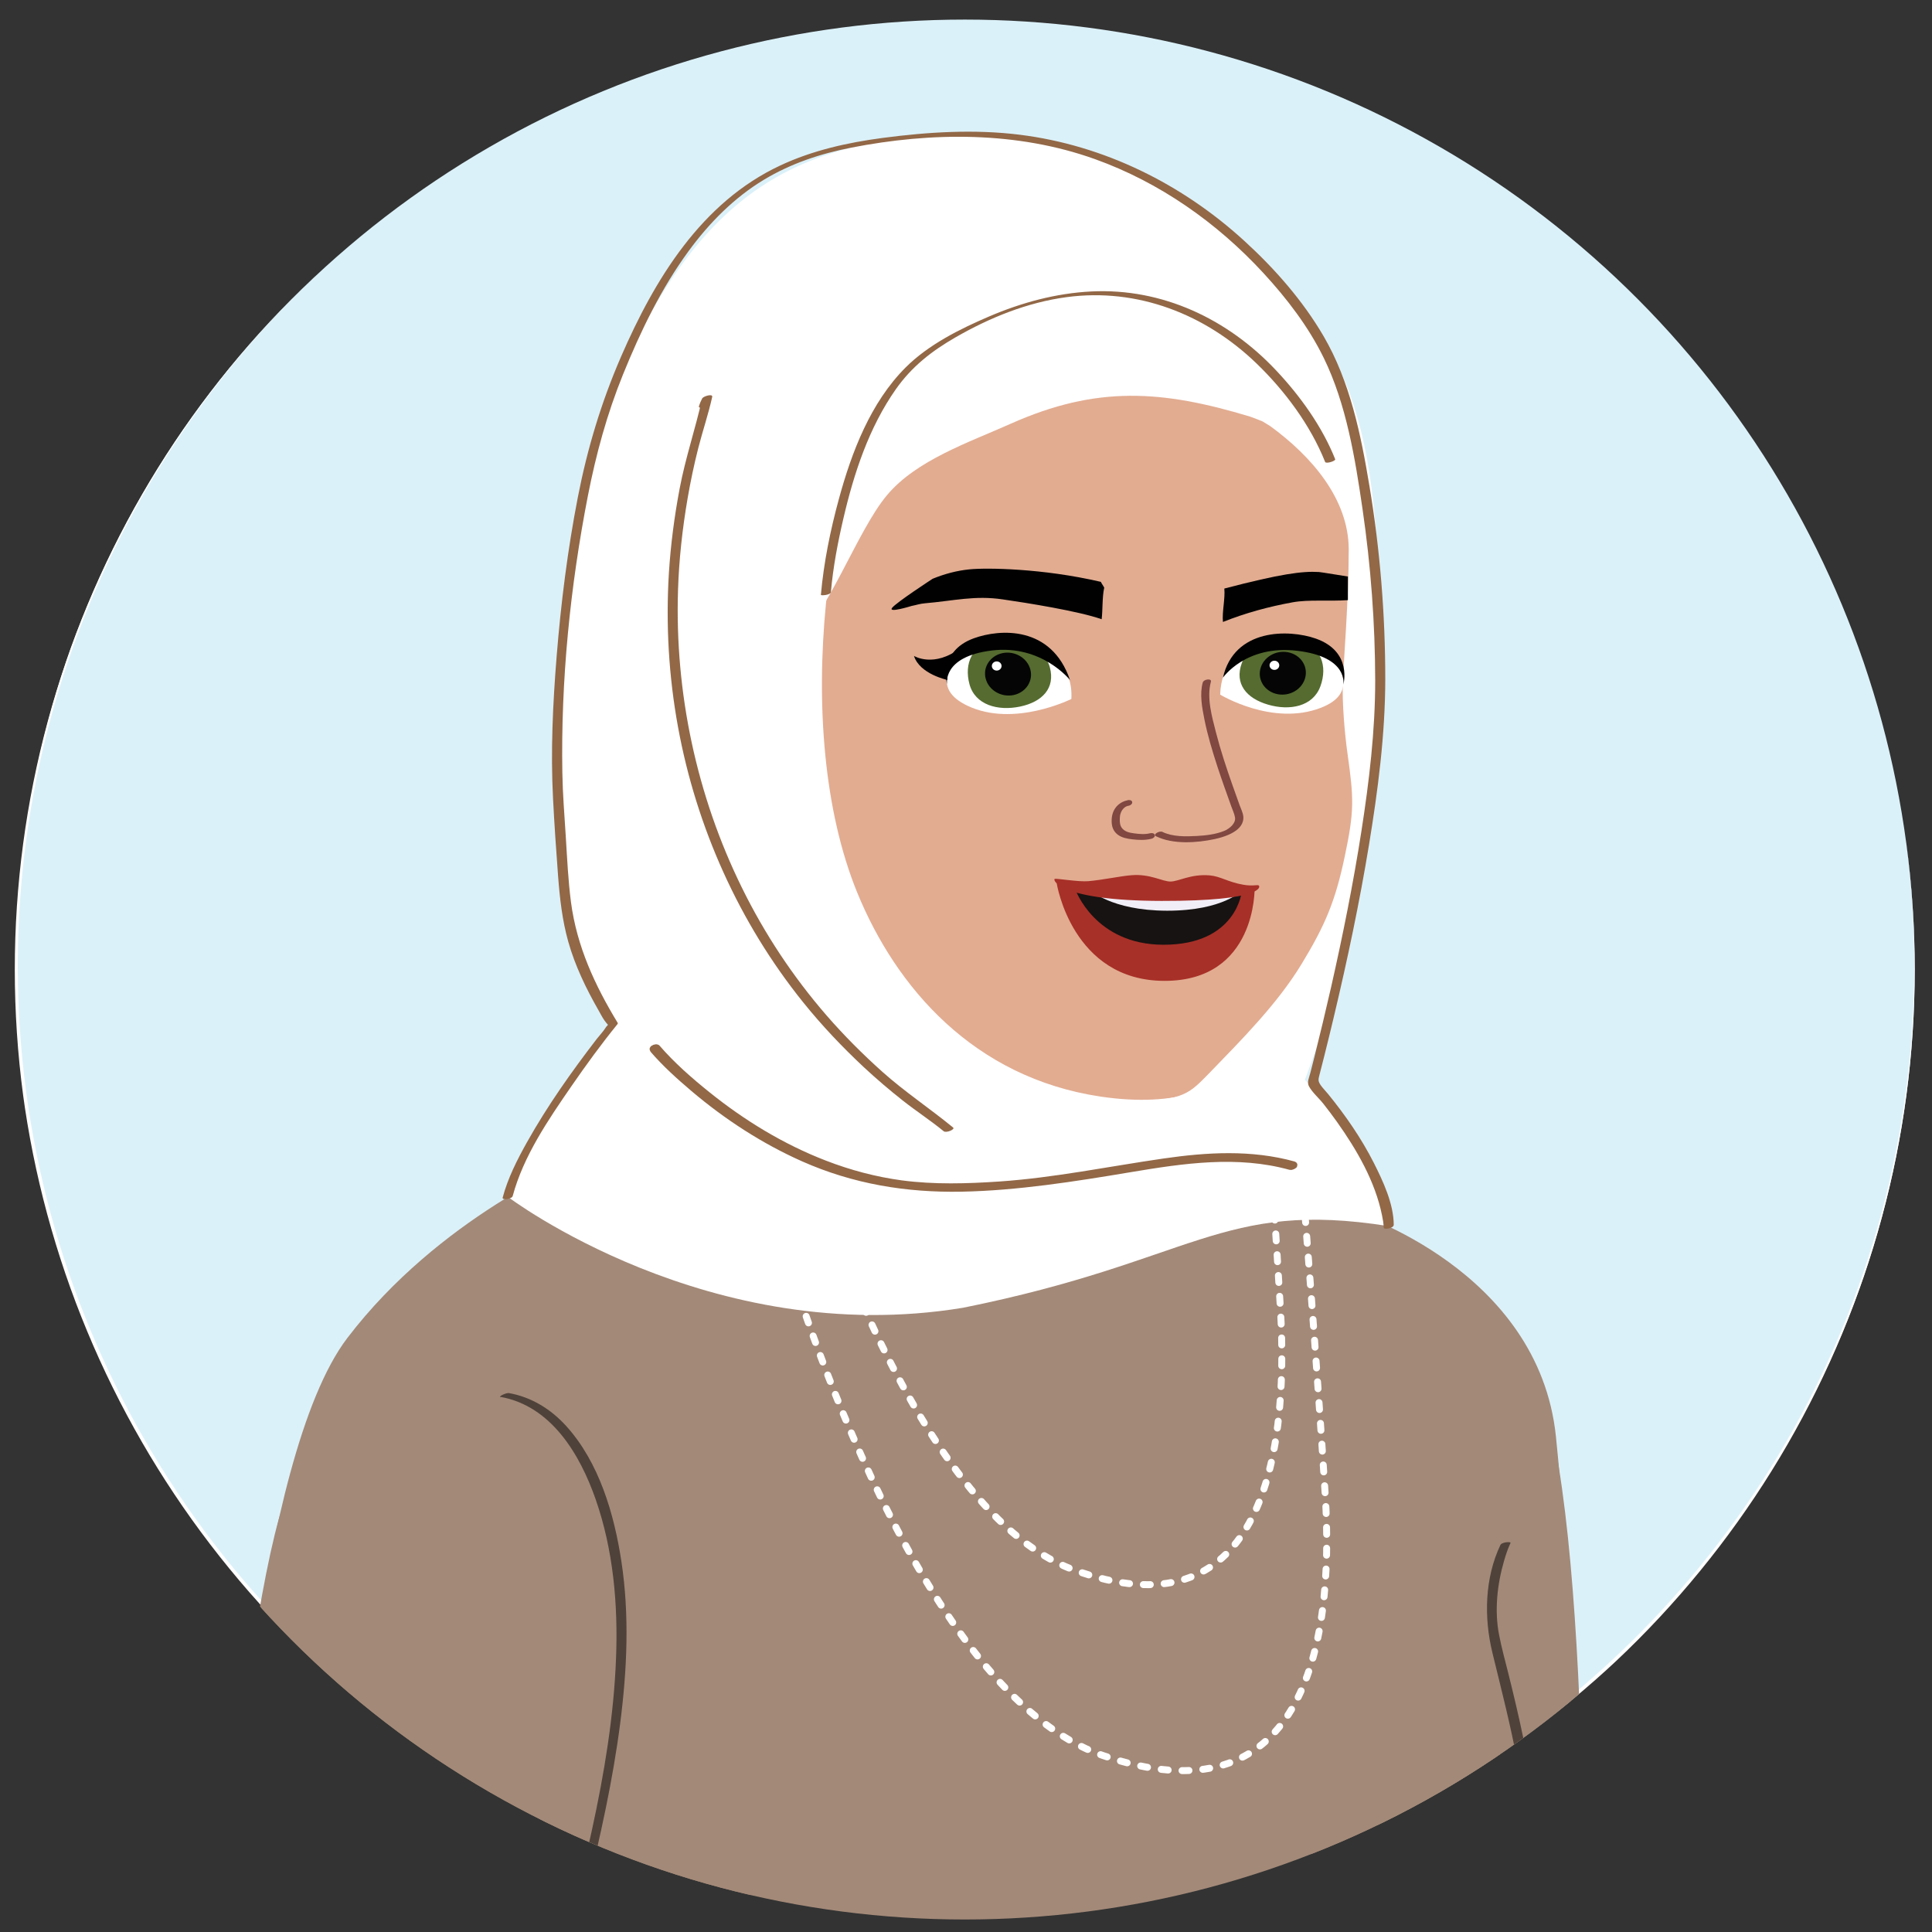<?xml version="1.0" encoding="UTF-8"?>
<svg id="Layer_1" data-name="Layer 1" xmlns="http://www.w3.org/2000/svg" xmlns:xlink="http://www.w3.org/1999/xlink" viewBox="0 0 278.14 278.14">
  <rect x="0" y="0" width="278.14" height="278.14" fill="#333333" stroke="none"/>
  <defs>
    <style>
      .cls-1, .cls-2, .cls-3 {
        fill: none;
      }

      .cls-4 {
        fill: #050505;
      }

      .cls-5 {
        fill: #010101;
      }

      .cls-6 {
        fill: #d78a28;
      }

      .cls-2 {
        stroke-width: .75px;
      }

      .cls-2, .cls-7, .cls-3, .cls-8 {
        stroke-miterlimit: 10;
      }

      .cls-2, .cls-3 {
        stroke-linecap: round;
      }

      .cls-2, .cls-3, .cls-8 {
        stroke: #fff;
      }

      .cls-9 {
        fill: #804841;
      }

      .cls-7 {
        stroke: #926847;
      }

      .cls-7, .cls-10 {
        fill: #926847;
      }

      .cls-11 {
        fill: #f2eef7;
      }

      .cls-12 {
        fill: #914a3b;
      }

      .cls-13 {
        fill: #4f423a;
      }

      .cls-14 {
        fill: #fff;
      }

      .cls-3 {
        stroke-dasharray: 1 2;
      }

      .cls-15 {
        fill: #e2ac91;
      }

      .cls-16 {
        fill: #161312;
      }

      .cls-17 {
        fill: #241f20;
      }

      .cls-8 {
        fill: #dbf1f9;
        stroke-width: .5px;
      }

      .cls-18 {
        fill: #a73028;
      }

      .cls-19 {
        fill: #a38978;
      }

      .cls-20 {
        clip-path: url(#clippath);
      }

      .cls-21 {
        fill: #556b30;
      }
    </style>
    <clipPath id="clippath">
      <circle class="cls-1" cx="138.89" cy="139.58" r="136.76"/>
    </clipPath>
  </defs>
  <g id="Layer_6" data-name="Layer 6">
    <g class="cls-20">
      <g>
        <circle class="cls-8" cx="139.07" cy="139.07" r="136.76"/>
        <circle class="cls-1" cx="139.43" cy="138.93" r="136.76"/>
        <path class="cls-19" d="M194.97,175.54c2.74,1.08,22.27,6.41,27.71,27.19,6.86,26.2,5.34,93.6,5.59,120.41.5,53.48,8.51,69.29,6.42,122.82l-15.9,2.94s-33.44-216.55-43.21-245.65c-9.77-29.1,19.4-27.71,19.4-27.71h0Z"/>
        <path class="cls-19" d="M194.9,174.53s26.62,8.24,29.1,32.29c3.66,35.49,1.66,72.6,1.66,72.6l-26.86-1.07-3.89-103.82h-.01Z"/>
        <path class="cls-19" d="M213.45,331.47c.05,5.5,4.18,28.62,5.54,33.79-4.96,1.6-7.99-.81-13.15.09-22.57,3.93-45.78,1.35-67.94-3.56-18.95-4.2-37.38-10.18-55.7-16.34l.52-1.22-9.6-154.96,15.66-21.96,24.31,4.93,3.19,7.76c6.87,7.78,9.35,3.71,20.27,5.7,6.82,1.25-3.48-7.06,0-7.43,12.65-1.33,36.91-.08,35.69-3.75-1.03-3.1,17.41-4.02,18.78-3.58,9.32,3.01,3.92,15.52,11.65,18.5,0,0,12.8,10.29,14.11,36.39"/>
        <path class="cls-19" d="M206.42,326.55l-122.97-6.04-1.04,22.81-18.74,52.19s-4.97,5.17,51.62,11.43c56.59,6.27,109.05-5.5,109.05-5.5,1.32-19.34-10.88-69.97-10.88-69.97,0,0,1.31-26.13,3.21-32.74s5.45-3.42,6.82-13.52c1.37-10.1-.71-24.64-.71-24.64l-16.14-1.31-.22,67.29h0Z"/>
        <path class="cls-13" d="M216.02,222.39c-2.28,4.79-2.4,10.46-1.17,15.53s2.66,10.57,3.64,15.94c2.58,14.17,3.45,30.71-5.12,43.14-1.12,1.63-2.41,3.15-3.82,4.54-.65.64-1.33,1.26-2.04,1.84-.35.29-.68.45-.8.85-.2.64-.09,1.55-.12,2.2-.08,1.52-.14,3.04-.2,4.56-.38,10.14-.46,20.33.32,30.45.66,8.62,2.55,17.09,4.5,25.49,2.31,9.96,4.73,19.88,6.56,29.94,1.93,10.62,2.89,21.29,3.92,32.02.73,7.59,1.5,15.17,2.3,22.75.05.44.09.89.14,1.33.03.29,1.49.01,1.45-.39-.61-5.75-1.2-11.5-1.77-17.25-1.02-10.22-1.7-20.49-3.23-30.66-1.58-10.55-3.89-20.96-6.33-31.34-2.04-8.69-4.21-17.4-5.44-26.25-1.38-9.95-1.36-20.12-1.16-30.14.07-3.63.2-7.27.39-10.9.03-.59-.12-1.65.12-2.2.14-.32.83-.69,1.14-.96.77-.66,1.5-1.35,2.2-2.08,10.57-11.01,11.24-27.49,9.32-41.78-.82-6.12-2.18-12.14-3.68-18.13-.46-1.84-.97-3.68-1.33-5.55-.68-3.5-.26-7.3.74-10.7.25-.85.53-1.7.91-2.5.11-.24-1.25-.13-1.43.25h-.01Z"/>
        <path class="cls-19" d="M82.67,167.31s-19.46,7.98-32.67,25.32c-13.22,17.34-16.8,77.27-16.8,77.27,0,0,46.8,8.74,69.31,7.65,22.5-1.1-19.84-110.23-19.84-110.23h0Z"/>
        <path class="cls-19" d="M86.12,257.64l-20.46-50.72s-17.78-10.72-25.49,11.64c-6.68,23.92-12.6,99.04-11.63,114.43,1.52,24.17,3.2,55.24,17.87,133.52l17.14-.96,20.67-7.26-12.41-126.93,14.3-73.73h.01Z"/>
        <path class="cls-13" d="M72.09,201.11c7.28,1.32,11.4,8.26,13.66,14.73,2.55,7.3,3.23,15.13,2.94,22.82-.63,16.69-5.45,32.91-9.42,49.03-2.23,9.07-3.85,18.15-5.4,27.35l-2.22,13.18c-.17,1.03-.45,2.09-.53,3.13-.04.59.09,1.18.17,1.77.86,6.58,1.89,13.16,2.59,19.77.41,3.82.7,7.65,1.04,11.48.75,8.2,1.49,16.41,2.24,24.61.89,9.75,1.77,19.49,2.66,29.24.78,8.6,1.57,17.2,2.35,25.8l1.26,13.84.06.65.3-.31c-9.69,4.97-20.49,7.41-31.33,7.92-1.61.08-3.41.32-5.02.1-.24-.03.16.27.13.02-.02-.15-.05-.3-.07-.45l-.74-4.8c-2.08-13.49-4.16-26.97-6.24-40.46-.61-3.97-1.23-7.95-1.84-11.92-.05-.33-1.51-.02-1.45.39,1.01,6.52,2.01,13.05,3.02,19.57,1.6,10.34,3.19,20.69,4.79,31.03.37,2.38.73,4.76,1.1,7.14,0,.09.2.12.26.12,13.08.33,26.56-2.42,38.24-8.41.11-.06.31-.16.3-.31-.3-3.25-.59-6.51-.89-9.76l-2.17-23.82c-.89-9.76-1.78-19.52-2.66-29.28l-2.41-26.45-1.39-15.27c-.48-5.26-1.33-10.5-2.02-15.74l-.72-5.48c-.09-.67-.17-.97-.09-1.49.53-3.41,1.15-6.8,1.72-10.2,1.34-7.95,2.49-15.96,4.2-23.85,3.52-16.26,8.65-32.2,10.78-48.74.99-7.7,1.34-15.56.17-23.26-1.04-6.85-3.21-14.29-7.97-19.53-2.2-2.42-4.99-4.14-8.23-4.72-.36-.06-1.61.51-1.18.59h0v-.03Z"/>
        <path class="cls-12" d="M165.7,158.12s-6.91-1.35-10.78-1.92c-3.87-.57-10.25.36-29.24-11.84,0,0,7.2,16.8,29.68,18.05,0,0,6.76.63,10.39-.65l-.05-3.65h0Z"/>
        <g>
          <path class="cls-2" d="M111.95,176.65s.05.16.13.48"/>
          <path class="cls-3" d="M112.36,178.09c2.86,9.71,20.37,65.68,46.39,74.63,28.51,9.81,33.44-15.23,32.04-37.45-1.25-19.74-3.19-44.04-3.61-49.21"/>
          <path class="cls-2" d="M187.15,165.55c-.03-.32-.04-.49-.04-.49"/>
        </g>
        <g>
          <path class="cls-2" d="M110.76,149.89s.04.16.13.48"/>
          <path class="cls-3" d="M111.15,151.33c2.68,9.73,19.01,65.67,43.29,74.62,26.61,9.81,31.21-15.23,29.9-37.45-1.16-19.74-2.97-44.02-3.36-49.2"/>
          <path class="cls-2" d="M180.94,138.79c-.02-.32-.04-.49-.04-.49"/>
        </g>
        <path class="cls-14" d="M194.2,56.36c3.7,10.04,4.28,21.6,4.45,35.92.56,22.09-3.31,44.06-11.36,64.64l-20.06,14-5.83-9.43c14.2-17.55,26.03-25.68,26.68-48.26.15-5.2,3.96-30.97,3.83-31.66-2.41-13.72-.99-10.15-9.64-17.11-7.06-5.64-28.23-2.04-34.96-.28-5.94,1.54-13.87.38-21.62,13.88-5.12,9.02-7.66,4.87-9.99,20.61l-6.79-58.17,37.04-8.53,25.28,4.97c10.53,2,19.25,9.37,22.97,19.42Z"/>
        <path class="cls-15" d="M193.31,98.33c.13-3.25.85-11.73.86-19.24h0c-.02-7.26-5.35-13.4-11.28-17.73l-1.12-.69c-.06-.04-1.72-.67-1.79-.69-12.7-3.84-22.1-4.5-34.49,1.03-6.05,2.7-13.55,5.23-17.78,10.26-4.4,5.23-8.5,17.38-13.86,21.86-.7-5.81,5.52-16.99,5.44-22.25.01.87.04,1.4.04,1.4-6.53,5.66-8.8,16.89-8.48,20.73.32,3.85-.53,12.19-.53,12.19-1.12-1.39-3.57-4.37-4.26-5.97-.69-1.4-1.48-2.68-2.17-4.09-2.03-3.19-5.13-2.61-7.45-.52l-.38.68c-5.45,5.85,3.27,20.16,5.83,24.32-.22,2,4.6,12.39,11.28,5.21l1.79,6.13,10.88,13.59c8.77,8.57,21.82,14.81,35.18,14.21,9.07-.41,9.73-.82,12.92-4.11,4.84-5,9.95-10.11,13.47-15.91,3.38-5.57,4.83-9.01,6.18-15.41,1.4-6.61,1.32-8.34.4-14.86-.41-2.91-.78-7.33-.67-10.15h-.01Z"/>
        <path class="cls-6" d="M107.97,123.74c-2.08.29-3.84,1.83-4.01,3.99-.08,1.05.25,2.09.91,2.91.52.65,1.12,1,1.91,1.23,1.44.42,2.94.16,4.16-.71.15-.11-.21-.07-.28-.02-1.14.82-2.49.96-3.81.51-.64-.22-1.11-.52-1.55-1.04-1.22-1.42-1.3-3.53-.21-5.06.67-.93,1.69-1.51,2.82-1.66.15-.02.32-.19.06-.15h0Z"/>
        <path class="cls-5" d="M121.08,70.07l-2.72,7.32c-3.16,8.48-5.07,17.41-5.68,26.47l-.17,2.59c-.05.74-.98,1.01-1.39.4l-5.13-7.6s-1.9-27.87,15.11-29.17h-.02Z"/>
        <path class="cls-17" d="M104.01,105.38c-1.59.77-2.04,2.68-2.22,4.29-.19,1.77,0,3.35.81,4.98.54,1.09,1.94,3.38,3.49,2.82,1.38-.5,1.06-2.3.66-3.34-.31-.81-.75-1.57-.98-2.4-.34-1.24.4-1.67,1.61-1.72.03,0,.29-.06.26-.12-1.37-2.91-2.89-5.91-4.88-8.45-.87-1.11-2.05-2.29-3.61-1.97-1.89.39-2.28,2.69-2.3,4.3-.02,2.42.8,4.99,2.19,6.98.06.09.39-.06.36-.1-.89-1.28-1.52-2.82-1.88-4.34-.43-1.8-.82-5.45,1.17-6.57,1.78-1,3.5,1.45,4.32,2.62,1.03,1.47,1.92,3.05,2.76,4.63.52.98,1.03,1.97,1.5,2.97l.26-.12c-.92.04-2.29.22-2.24,1.41.06,1.36,1.11,2.58,1.38,3.91.13.66.12,1.6-.49,2.05-.84.63-2.04-.82-2.47-1.39-1.04-1.41-1.69-3.19-1.66-4.94s.27-4.56,2.14-5.47c.21-.1-.12-.08-.21-.04h.03Z"/>
        <path class="cls-5" d="M158.97,84.65c.02-.12-.48-.76-.47-.88-8.45-1.97-16.57-2.05-18.96-1.8-1.81.18-3.58.66-5.27,1.35,0,0-5.26,3.42-5.85,4.2-.59.78,2.8-.28,2.8-.28.72-.14,1.22-.33,1.96-.39,4.05-.34,7.14-1.16,11.17-.56,3.46.5,10.96,1.69,14.25,2.86.16-1.32.07-3.2.36-4.5h0Z"/>
        <path class="cls-5" d="M194.05,83c-.25-.03-3.89-.64-4.16-.65-2.36-.15-5.53.26-13.63,2.38.14,1.46-.34,3.34-.2,4.81,3.27-1.3,6.57-2.2,10.04-2.83,2.31-.42,5.2-.12,7.95-.31v-3.4h0Z"/>
        <path class="cls-18" d="M167.71,128.13c-5.74,0-15.58-.96-15.58-.96,0,0,2.2,14.02,15.5,14.04s12.99-13.37,12.99-13.37c0,0-7.17.3-12.91.29Z"/>
        <path class="cls-16" d="M167.76,128.13c-2.73,0-12.95-.08-12.95-.08,0,0,2.79,7.94,12.66,7.96,10.69.02,11.33-7.82,11.33-7.82l-11.04-.05h0Z"/>
        <path class="cls-11" d="M167.88,128.54c-2.73,0-11.02-.49-11.02-.49,0,0,2.98,3.04,11.16,3.06,8.18,0,10.78-2.93,10.78-2.93l-10.92.36Z"/>
        <path class="cls-18" d="M181.17,127.45c-.28-.07-.93.14-2.18-.08-2.25-.39-3.28-1.22-4.87-1.35-2.71-.22-4.44.89-5.62.89s-2.9-1.13-5.61-.91c-1.59.12-4.04.67-6.23.86-1.32.12-4.52-.41-4.8-.34-.39.1.54,3.15,15.36,3.18,14.82.03,14.33-2.15,13.94-2.25h0Z"/>
        <path class="cls-14" d="M200.36,175.8s-.4-10.13-16.64-24.15l.54-5.73s-3.74,15.23-25.82,11.95c-18.27-2.73-29.45-15.72-35.03-29.37-9.62-23.54-4.51-61.14,6.44-79.39,10.26-17.1,60.48,14.54,61.13,1.56,0,0-18.79-33.71-56.05-31.22-21.64,1.42-35.96,9.2-48.15,40.5-3.72,10.31-2.79,15.75-5.13,26.55-1.92,9.89-2.18,27.91-.47,40.66.68,5.46,4.21,15.79,7.04,20.31l-5.02,6.65s-7.86,8.35-10.1,18.17h0s29.02,22.01,65.55,15.98c33.33-6.71,37.11-15.58,61.27-11.75"/>
        <path class="cls-10" d="M137.21,162.32c-3.33-2.73-6.91-5.1-10.14-7.98-2.85-2.55-5.57-5.27-8.08-8.16-4.83-5.57-8.93-11.76-12.18-18.38-6.52-13.25-9.67-28.08-9.2-42.83.14-4.43.63-8.85,1.38-13.22.42-2.44.93-4.86,1.54-7.26s1.45-4.86,2-7.34c.12-.53-1.27-.11-1.44.21-.2.37-.34.72-.47,1.12-.13.43,1.3.23,1.44-.21.13-.4.27-.75.47-1.12l-1.44.21c-.97,4.35-2.41,8.56-3.24,12.95-.76,4.01-1.29,8.06-1.55,12.13-.46,7.42-.03,14.9,1.31,22.22,2.64,14.43,8.81,28.2,18.02,39.64,2.67,3.32,5.61,6.42,8.72,9.33,1.81,1.68,3.69,3.29,5.63,4.82s3.98,2.85,5.88,4.41c.36.29,1.69-.27,1.35-.54h0Z"/>
        <path class="cls-10" d="M119.62,85.24c.31-3.55.98-7.09,1.79-10.56,1.51-6.51,3.69-13.15,7.57-18.66,2.3-3.26,5.15-5.48,8.59-7.46,4.92-2.83,10.31-5.02,15.97-5.78,10.24-1.38,20.03,2.47,27.37,9.56,4.06,3.92,7.75,8.87,9.86,14.16.13.32,1.55-.14,1.45-.39-1.88-4.71-5.05-9.12-8.51-12.79-6.93-7.38-16.37-11.87-26.6-11.36-5.07.25-10.04,1.6-14.69,3.59-4.23,1.81-8.75,4.06-12.04,7.35-5.04,5.04-7.76,12.15-9.6,18.9-1.23,4.5-2.19,9.17-2.6,13.83-.01.16,1.41.03,1.45-.39h-.01Z"/>
        <path class="cls-7" d="M94.02,151.07c1.76,2.05,3.81,3.89,5.86,5.63,4.77,4.04,10.07,7.49,15.78,10.03,7.28,3.23,14.84,4.48,22.78,4.33s16.2-1.45,24.25-2.8c7.64-1.28,15.47-2.44,23.08-.33.13.04.64-.18.48-.23-6.13-1.7-12.46-1.32-18.68-.42-7.88,1.14-15.66,2.76-23.61,3.31-4.7.32-9.5.46-14.18-.16-3.79-.51-7.51-1.5-11.07-2.88-6.12-2.36-11.79-5.82-16.89-9.92-2.56-2.06-5.09-4.27-7.24-6.76-.09-.11-.64.09-.55.2h-.01Z"/>
        <path class="cls-10" d="M200.65,176.33c-.02-3.04-1.53-6.26-2.86-8.9-1.8-3.55-4.09-6.86-6.6-9.94-.34-.42-.76-.83-1.07-1.28-.41-.61-.32-.83-.16-1.48.23-.91.47-1.83.7-2.74.46-1.84.91-3.68,1.35-5.53,1.96-8.23,3.71-16.51,5.08-24.85,1.29-7.87,2.33-15.85,2.34-23.84,0-9.3-.75-18.64-2.28-27.81-1.23-7.39-2.78-15.02-6.6-21.56-2.99-5.12-7.03-9.72-11.39-13.7-8.98-8.22-20.21-13.78-32.33-15.3-6.57-.82-13.24-.4-19.78.46-5.05.67-10.08,1.79-14.71,3.96-11.37,5.31-18.09,16.38-22.92,27.5-2.85,6.57-4.86,13.23-6.23,20.26-1.47,7.55-2.43,15.21-3.05,22.88-.55,6.82-.88,13.7-.52,20.54.19,3.73.45,7.46.73,11.19.24,3.16.6,6.32,1.46,9.38.98,3.47,2.56,6.74,4.35,9.87.28.49.54,1.01.86,1.47.06.09.5.65.5.61,0,.09-.23.26-.27.34-.36.6-.9,1.15-1.33,1.7-3.64,4.73-7.12,9.65-10.04,14.86-1.42,2.53-2.76,5.17-3.51,7.98-.12.44,1.32.23,1.44-.21,1.54-5.75,5.14-11.01,8.48-15.85,2.09-3.03,4.27-6.02,6.59-8.88.05-.05.07-.11.06-.18-3.31-5.44-5.9-11.05-6.74-17.41-.41-3.15-.55-6.32-.75-9.49s-.44-6.07-.49-9.11c-.23-13.31,1.13-26.85,3.68-39.91,1.17-5.98,2.75-11.77,5.04-17.42,2.53-6.24,5.5-12.4,9.49-17.84,2.95-4.02,6.51-7.63,10.8-10.22,3.86-2.33,8.15-3.76,12.56-4.62,11.6-2.27,23.89-2.37,35.11,1.65,9.29,3.33,17.55,9.14,24.22,16.37,3.4,3.69,6.52,7.75,8.73,12.28,3.25,6.66,4.51,14.48,5.57,21.75,1.19,8.16,1.81,16.44,1.82,24.69,0,7.24-.87,14.49-1.98,21.63-1.17,7.53-2.68,15.02-4.36,22.45-.77,3.38-1.58,6.76-2.42,10.12-.19.76-.38,1.51-.58,2.27-.17.68-.51,1.31-.2,1.91.47.89,1.47,1.74,2.1,2.55.66.84,1.31,1.7,1.93,2.57,2.85,4.01,5.5,8.57,6.49,13.45.12.58.23,1.18.24,1.77,0,.37,1.45.12,1.45-.39h0Z"/>
        <path class="cls-9" d="M173.16,98.23c-.47,1.7-.11,3.63.23,5.32.46,2.31,1.15,4.58,1.88,6.83.63,1.93,1.33,3.85,2.01,5.76.18.49.44,1.04.52,1.56.13.82-.77,1.6-1.58,1.93-1.22.49-2.62.65-3.92.72-1.59.09-3.49.13-4.96-.59-.41-.2-1.45.37-.9.64,2.44,1.19,5.85.95,8.42.4,1.54-.33,4.35-1.22,4.13-3.29-.06-.53-.35-1.1-.53-1.6-.34-.95-.68-1.89-1.01-2.83-.88-2.5-1.72-5.02-2.38-7.59-.58-2.26-1.38-5.03-.74-7.35.14-.51-1.04-.37-1.17.11h0v-.02Z"/>
        <path class="cls-9" d="M162.31,115.22c-.66.12-1.29.51-1.69,1.04-.45.6-.6,1.3-.58,2.04s.25,1.38.86,1.85,1.37.59,2.09.68c.93.11,1.87.15,2.79-.08.23-.06.55-.27.47-.55s-.46-.29-.68-.24c-.76.19-1.55.11-2.32.01-.68-.09-1.38-.24-1.79-.84-.19-.29-.24-.64-.25-.98,0-.37,0-.76.14-1.11.1-.28.26-.53.48-.73s.41-.27.69-.32c.23-.04.55-.28.47-.55-.08-.29-.46-.28-.68-.24h0v.02Z"/>
        <path class="cls-14" d="M154.23,100.63s-8.29,4.16-14.97.96c-2.4-1.15-3.56-2.73-2.65-5.11,1.81-4.74,7.85-4.98,11.31-3.85,3.75,1.23,6.55,3.48,6.32,7.99h-.01Z"/>
        <g>
          <path class="cls-21" d="M151.14,96.07c.81,3-1.09,4.98-4.28,5.65s-6.48-.22-7.29-3.22.42-5.71,3.61-6.38,7.15.95,7.96,3.95h0Z"/>
          <path class="cls-4" d="M148.33,96.37c.45,1.66-.63,3.31-2.4,3.69-1.77.37-3.57-.67-4.02-2.34-.45-1.66.63-3.31,2.4-3.69,1.77-.37,3.57.67,4.02,2.34Z"/>
        </g>
        <path class="cls-14" d="M175.66,100s7.52,4.58,14.46,1.91c2.49-.96,3.79-2.44,3.09-4.89-1.38-4.87-7.38-5.57-10.93-4.72-3.85.93-6.45,3.17-6.62,7.69h0Z"/>
        <g>
          <path class="cls-21" d="M178.77,95.48c-1.07,2.93.64,5.05,3.77,5.96,3.12.92,6.48.29,7.55-2.64s.09-5.72-3.04-6.64c-3.12-.92-7.21.39-8.28,3.32h0Z"/>
          <path class="cls-4" d="M181.54,96c-.59,1.62.33,3.35,2.07,3.86,1.73.51,3.62-.39,4.21-2.02.59-1.62-.33-3.35-2.07-3.86-1.73-.51-3.62.39-4.21,2.02Z"/>
        </g>
        <ellipse class="cls-14" cx="143.49" cy="95.88" rx=".7" ry=".66"/>
        <path class="cls-5" d="M154.05,97.91s-4.06-5.15-11.28-4.26-6.42,4.88-6.42,4.88c0,0-1.33-4.76,3.85-6.64,3.72-1.35,11.17-1.88,13.85,6.03h0Z"/>
        <path class="cls-5" d="M176.04,97.59s3.26-4.79,10.72-3.9,6.63,4.88,6.63,4.88c0,0,1.38-4.76-3.97-6.64-3.85-1.35-11.76-1.51-13.37,5.67h-.01Z"/>
        <path class="cls-5" d="M136.4,97.89s-3.99-.83-4.82-3.46c0,0,2.88,1.78,6.69-1.15,0,0-1.89,2.86-1.88,3.74v.87h.01Z"/>
        <ellipse class="cls-14" cx="183.47" cy="95.78" rx=".7" ry=".66"/>
      </g>
    </g>
  </g>
</svg>